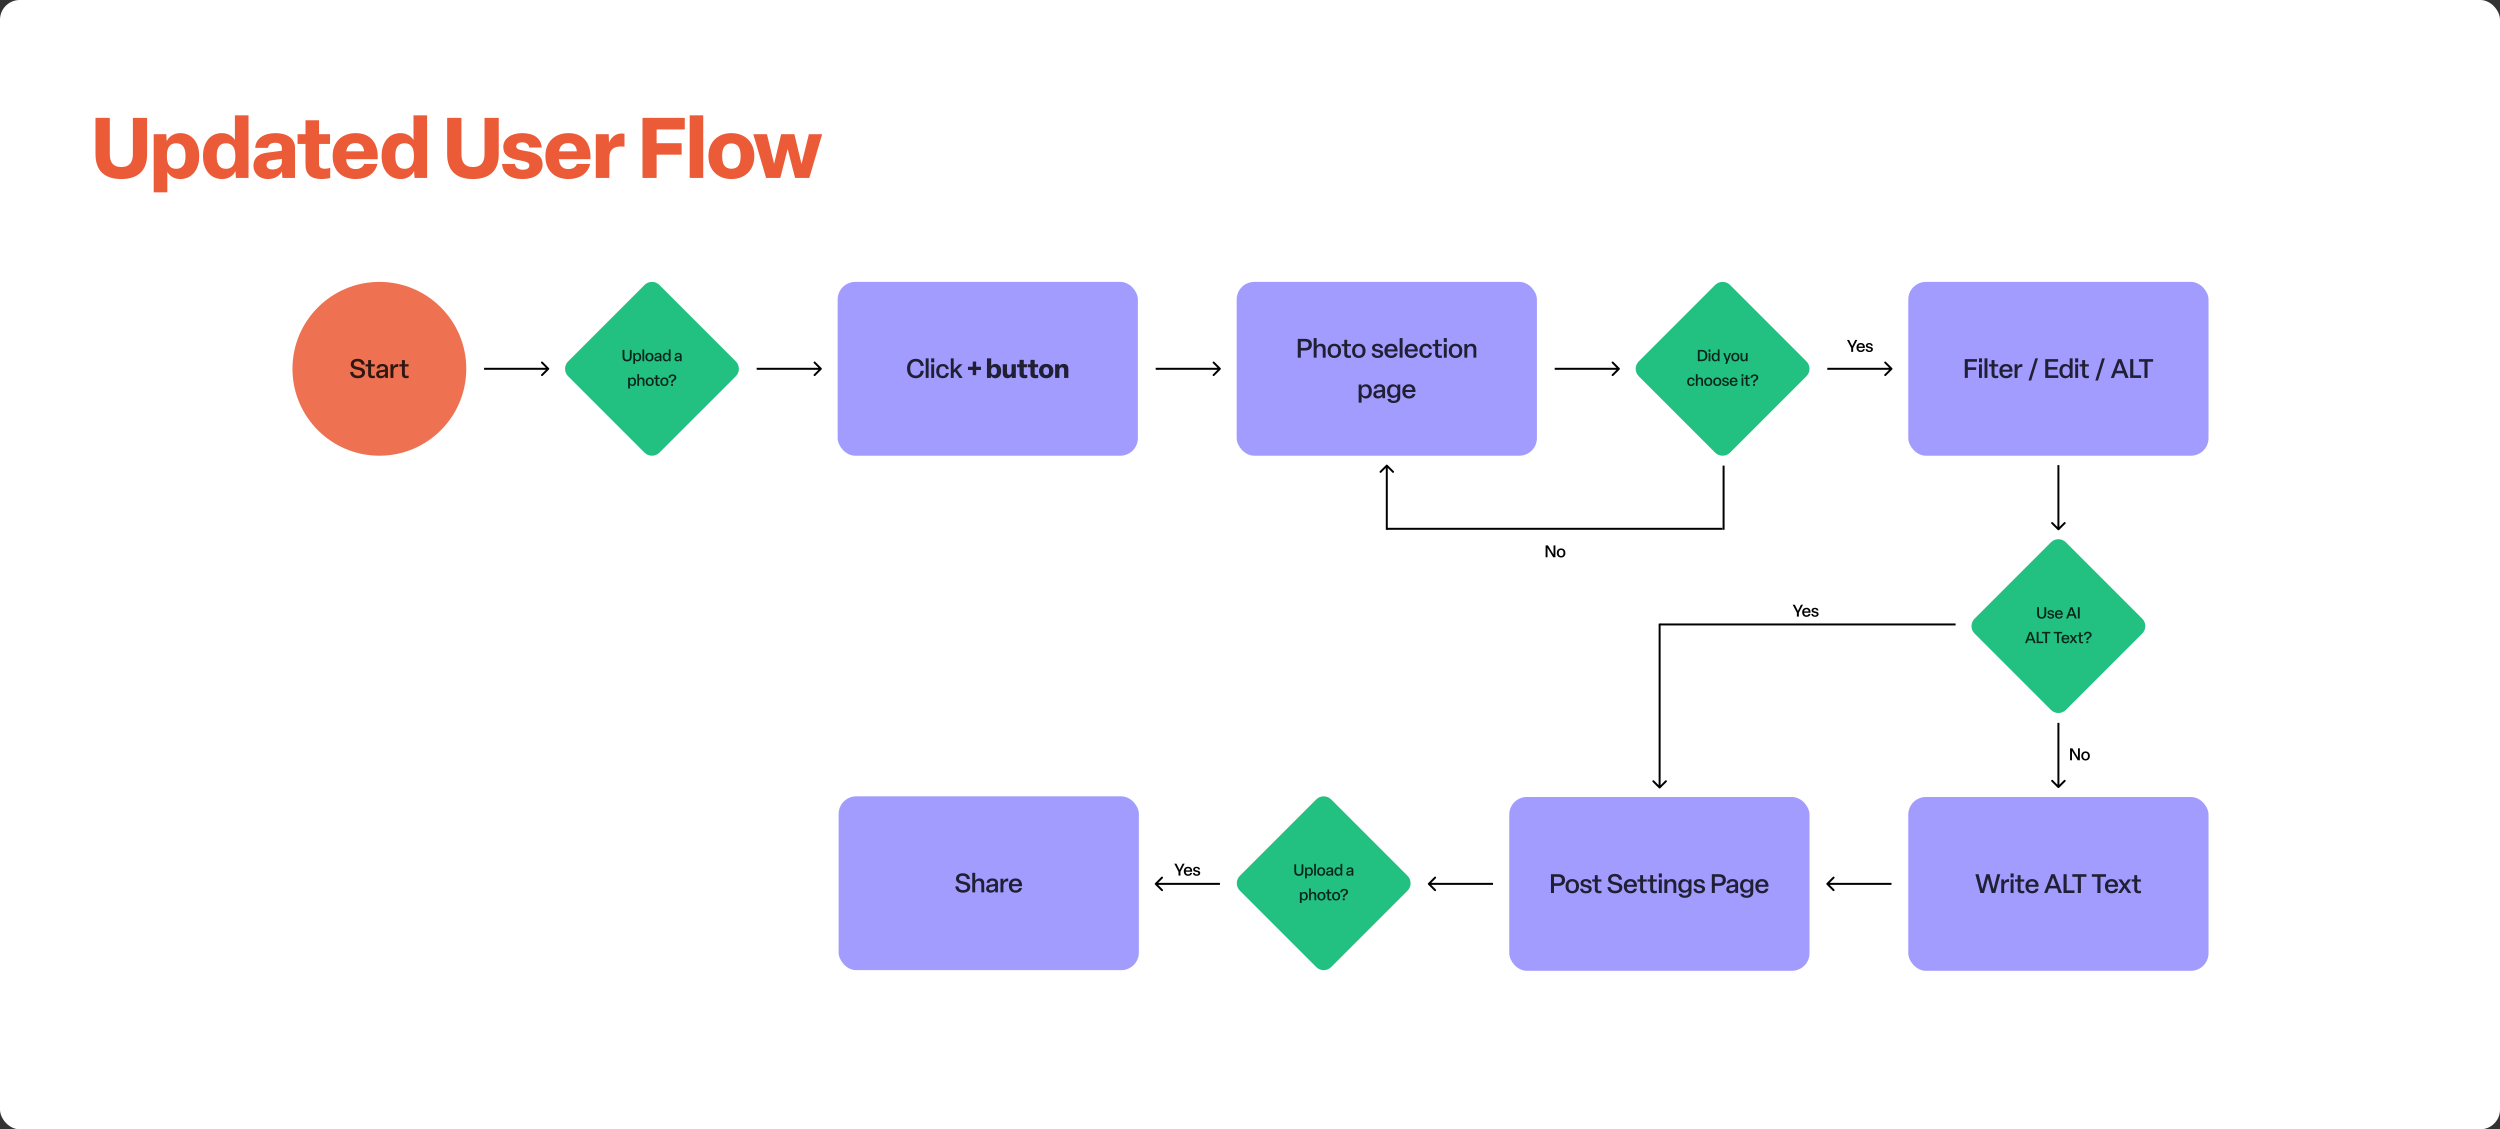 <svg width="1419" height="641" viewBox="0 0 1419 641" fill="none" xmlns="http://www.w3.org/2000/svg">
<rect x="0" y="0" width="1419" height="641" fill="#333333" stroke="none"/>
<rect width="1419" height="641" rx="11.212" fill="white"/>
<path d="M68.848 101.624C59.152 101.624 54.208 96.68 54.208 87.608V66.92H62.32V87.512C62.32 92.168 64.24 94.808 68.848 94.808C73.408 94.808 75.424 92.264 75.424 87.464V66.92H83.488V87.608C83.488 96.632 78.544 101.624 68.848 101.624ZM94.967 109.16H87.239V76.184H94.391L94.631 80.12C95.687 77.816 98.375 75.56 102.311 75.56C109.031 75.56 113.063 81.032 113.063 88.328V88.808C113.063 96.152 109.031 101.624 102.359 101.624C98.903 101.624 96.263 99.896 94.967 97.592V109.16ZM100.007 95.816C103.559 95.816 105.287 93.368 105.287 88.808V88.328C105.287 83.72 103.559 81.32 100.007 81.32C96.455 81.32 94.727 83.72 94.727 88.328V88.808C94.727 93.368 96.455 95.816 100.007 95.816ZM126.082 101.624C119.362 101.624 115.234 96.2 115.234 88.808V88.328C115.234 81.08 119.17 75.56 125.842 75.56C129.394 75.56 131.938 77.24 133.33 79.448V65.48H141.058V101H133.906L133.666 97.016C132.658 99.32 130.066 101.624 126.082 101.624ZM128.29 95.816C131.842 95.816 133.57 93.368 133.57 88.808V88.328C133.57 83.72 131.842 81.32 128.29 81.32C124.738 81.32 123.01 83.72 123.01 88.328V88.808C123.01 93.368 124.738 95.816 128.29 95.816ZM152.014 101.624C147.214 101.624 143.854 98.456 143.854 94.088C143.854 89.816 146.59 87.272 151.342 86.696L159.982 85.544V83.96C159.982 82.136 158.782 81.032 156.286 81.032C153.79 81.032 152.35 82.04 152.158 83.912H144.862C145.15 78.632 149.662 75.56 156.43 75.56C163.246 75.56 167.47 78.824 167.47 84.008V101H160.27L160.03 97.304C158.542 99.992 155.758 101.624 152.014 101.624ZM154.702 96.2C157.582 96.2 159.982 94.52 159.982 91.976V90.2L154.126 90.968C152.206 91.208 151.294 92.12 151.294 93.608C151.294 95.24 152.494 96.2 154.702 96.2ZM182.578 101.624C176.29 101.624 173.41 98.84 173.41 93.512V81.704H168.898V76.184H173.41V68.264H181.09V76.184H187.33V81.704H181.09V92.984C181.09 94.952 182.05 95.768 184.45 95.768C185.602 95.768 186.562 95.528 187.426 95.288V101C186.13 101.384 184.21 101.624 182.578 101.624ZM201.928 101.624C193.816 101.624 188.824 96.584 188.824 88.808V88.328C188.824 80.696 193.96 75.56 201.928 75.56C210.568 75.56 214.888 81.608 214.36 90.344H196.456C196.792 94.136 198.568 95.96 201.88 95.96C204.616 95.96 206.152 94.616 206.68 93.032H214.216C213.016 98.264 208.552 101.624 201.928 101.624ZM196.552 85.88H206.632C206.44 83.048 204.904 81.224 201.832 81.224C198.76 81.224 197.08 82.664 196.552 85.88ZM227.452 101.624C220.732 101.624 216.604 96.2 216.604 88.808V88.328C216.604 81.08 220.54 75.56 227.212 75.56C230.764 75.56 233.308 77.24 234.7 79.448V65.48H242.428V101H235.276L235.036 97.016C234.028 99.32 231.436 101.624 227.452 101.624ZM229.66 95.816C233.212 95.816 234.94 93.368 234.94 88.808V88.328C234.94 83.72 233.212 81.32 229.66 81.32C226.108 81.32 224.38 83.72 224.38 88.328V88.808C224.38 93.368 226.108 95.816 229.66 95.816ZM268.447 101.624C258.751 101.624 253.807 96.68 253.807 87.608V66.92H261.919V87.512C261.919 92.168 263.839 94.808 268.447 94.808C273.007 94.808 275.023 92.264 275.023 87.464V66.92H283.087V87.608C283.087 96.632 278.143 101.624 268.447 101.624ZM296.699 101.624C289.403 101.624 285.323 98.408 284.939 93.032H292.235C292.523 95.144 294.203 96.344 296.747 96.344C299.051 96.344 300.443 95.432 300.443 93.992C300.443 92.648 299.627 91.832 295.211 91.064C288.587 90.008 285.659 87.896 285.659 83.432C285.659 78.68 290.027 75.56 296.459 75.56C303.131 75.56 307.115 78.584 307.499 83.72H300.347C300.155 81.8 298.619 80.792 296.363 80.792C294.251 80.792 293.003 81.656 293.003 83C293.003 84.344 294.011 85.064 298.235 85.688C305.243 86.696 307.979 89.048 307.979 93.272C307.979 98.264 303.659 101.624 296.699 101.624ZM322.688 101.624C314.576 101.624 309.584 96.584 309.584 88.808V88.328C309.584 80.696 314.72 75.56 322.688 75.56C331.328 75.56 335.648 81.608 335.12 90.344H317.216C317.552 94.136 319.328 95.96 322.64 95.96C325.376 95.96 326.912 94.616 327.44 93.032H334.976C333.776 98.264 329.312 101.624 322.688 101.624ZM317.312 85.88H327.392C327.2 83.048 325.664 81.224 322.592 81.224C319.52 81.224 317.84 82.664 317.312 85.88ZM345.86 101H338.18V76.184H345.524L345.668 81.032C346.82 78.152 349.172 75.752 352.916 75.752C353.444 75.752 354.02 75.8 354.452 75.896V83.24C353.924 83.192 353.156 83.144 352.436 83.144C347.972 83.144 345.86 85.352 345.86 89.432V101ZM372.697 101H364.681V66.92H388.681V73.496H372.697V81.272H386.905V87.8H372.697V101ZM391.473 65.48H399.153V101H391.473V65.48ZM415.132 101.624C407.308 101.624 402.124 96.344 402.124 88.808V88.328C402.124 80.84 407.308 75.56 415.132 75.56C423.004 75.56 428.14 80.84 428.14 88.328V88.808C428.14 96.344 423.004 101.624 415.132 101.624ZM415.132 95.768C418.78 95.768 420.364 93.368 420.364 88.808V88.328C420.364 83.816 418.78 81.416 415.132 81.416C411.532 81.416 409.9 83.816 409.9 88.328V88.808C409.9 93.368 411.532 95.768 415.132 95.768ZM442.894 101H434.83L427.582 76.184H435.31L439.39 92.984L443.374 76.184H450.91L454.942 93.08L459.118 76.184H466.654L459.358 101H451.294L447.07 84.536L442.894 101Z" fill="#EB5B38"/>
<rect x="476" y="452" width="170.422" height="98.666" rx="10" fill="#A29CFF"/>
<path d="M546.625 506.695C544.075 506.695 542.38 505.405 542.26 503.125H544C544.15 504.61 545.23 505.24 546.7 505.24C548.035 505.24 548.995 504.715 548.995 503.65V503.575C548.995 502.66 548.35 502.195 546.19 501.805C543.565 501.34 542.635 500.365 542.635 498.775V498.67C542.635 496.93 544.15 495.655 546.475 495.655C548.71 495.655 550.33 496.765 550.54 498.94H548.785C548.635 497.71 547.765 497.095 546.445 497.095C545.125 497.095 544.345 497.695 544.345 498.625V498.7C544.345 499.525 544.795 499.99 546.91 500.35C549.46 500.785 550.72 501.67 550.72 503.41V503.53C550.72 505.375 549.145 506.695 546.625 506.695ZM553.509 506.5H551.859V495.4H553.524V499.96C553.944 499.195 554.739 498.595 555.969 498.595C557.844 498.595 558.639 499.765 558.639 501.52V506.5H557.004V501.925C557.004 500.665 556.539 499.96 555.414 499.96C554.274 499.96 553.509 500.8 553.509 502.18V506.5ZM562.323 506.695C560.733 506.695 559.728 505.735 559.728 504.415C559.728 503.185 560.478 502.375 561.798 502.195L564.843 501.745V501.19C564.843 500.335 564.258 499.885 563.283 499.885C562.323 499.885 561.678 500.32 561.603 501.1H560.028C560.163 499.51 561.423 498.595 563.313 498.595C565.308 498.595 566.433 499.645 566.433 501.25V506.5H564.918L564.858 505.3C564.378 506.17 563.433 506.695 562.323 506.695ZM562.698 505.39C563.853 505.39 564.843 504.67 564.843 503.665V502.96L562.368 503.305C561.663 503.41 561.333 503.74 561.333 504.34C561.333 504.985 561.828 505.39 562.698 505.39ZM569.527 506.5H567.877V498.775H569.467L569.512 500.275C569.932 499.285 570.742 498.625 571.852 498.625C571.972 498.625 572.137 498.64 572.272 498.67V500.275C572.122 500.26 571.942 500.245 571.762 500.245C570.367 500.245 569.527 501.04 569.527 502.57V506.5ZM576.467 506.695C574.067 506.695 572.642 505.09 572.642 502.75V502.525C572.642 500.185 574.097 498.595 576.467 498.595C579.002 498.595 580.232 500.365 580.112 503.005H574.337C574.412 504.55 575.162 505.375 576.467 505.375C577.547 505.375 578.192 504.865 578.417 504.085H580.067C579.692 505.705 578.402 506.695 576.467 506.695ZM574.367 501.82H578.417C578.297 500.62 577.667 499.9 576.452 499.9C575.252 499.9 574.547 500.56 574.367 501.82Z" fill="black" fill-opacity="0.8"/>
<rect x="856.659" y="452.361" width="170.422" height="98.666" rx="10" fill="#A29CFF"/>
<path d="M882.053 506.861H880.328V496.211H884.663C886.808 496.211 888.308 497.321 888.308 499.391V499.631C888.308 501.701 886.808 502.811 884.663 502.811H882.053V506.861ZM882.053 497.681V501.341H884.528C885.728 501.341 886.523 500.801 886.523 499.631V499.391C886.523 498.221 885.728 497.681 884.528 497.681H882.053ZM892.416 507.056C890.106 507.056 888.606 505.466 888.606 503.111V502.886C888.606 500.531 890.106 498.956 892.416 498.956C894.741 498.956 896.241 500.531 896.241 502.886V503.111C896.241 505.466 894.741 507.056 892.416 507.056ZM892.416 505.721C893.826 505.721 894.561 504.776 894.561 503.111V502.886C894.561 501.221 893.826 500.291 892.416 500.291C891.021 500.291 890.286 501.221 890.286 502.886V503.111C890.286 504.776 891.021 505.721 892.416 505.721ZM900.252 507.056C898.257 507.056 897.012 506.111 896.862 504.461H898.452C898.587 505.376 899.247 505.811 900.267 505.811C901.197 505.811 901.827 505.436 901.827 504.746C901.827 504.131 901.392 503.831 899.922 503.561C898.047 503.246 897.132 502.646 897.132 501.266C897.132 499.886 898.377 498.956 900.147 498.956C902.007 498.956 903.162 499.841 903.312 501.371H901.737C901.617 500.591 901.017 500.171 900.132 500.171C899.277 500.171 898.722 500.546 898.722 501.176C898.722 501.776 899.157 502.061 900.567 502.286C902.517 502.601 903.462 503.246 903.462 504.596C903.462 506.066 902.187 507.056 900.252 507.056ZM907.757 507.056C906.062 507.056 905.222 506.276 905.222 504.776V500.381H903.722V499.136H905.222V496.721H906.872V499.136H908.972V500.381H906.872V504.596C906.872 505.361 907.157 505.706 908.072 505.706C908.402 505.706 908.792 505.631 909.017 505.556V506.876C908.672 506.981 908.147 507.056 907.757 507.056ZM916.743 507.056C914.193 507.056 912.498 505.766 912.378 503.486H914.118C914.268 504.971 915.348 505.601 916.818 505.601C918.153 505.601 919.113 505.076 919.113 504.011V503.936C919.113 503.021 918.468 502.556 916.308 502.166C913.683 501.701 912.753 500.726 912.753 499.136V499.031C912.753 497.291 914.268 496.016 916.593 496.016C918.828 496.016 920.448 497.126 920.658 499.301H918.903C918.753 498.071 917.883 497.456 916.563 497.456C915.243 497.456 914.463 498.056 914.463 498.986V499.061C914.463 499.886 914.913 500.351 917.028 500.711C919.578 501.146 920.838 502.031 920.838 503.771V503.891C920.838 505.736 919.263 507.056 916.743 507.056ZM925.502 507.056C923.102 507.056 921.677 505.451 921.677 503.111V502.886C921.677 500.546 923.132 498.956 925.502 498.956C928.037 498.956 929.267 500.726 929.147 503.366H923.372C923.447 504.911 924.197 505.736 925.502 505.736C926.582 505.736 927.227 505.226 927.452 504.446H929.102C928.727 506.066 927.437 507.056 925.502 507.056ZM923.402 502.181H927.452C927.332 500.981 926.702 500.261 925.487 500.261C924.287 500.261 923.582 500.921 923.402 502.181ZM933.493 507.056C931.798 507.056 930.958 506.276 930.958 504.776V500.381H929.458V499.136H930.958V496.721H932.608V499.136H934.708V500.381H932.608V504.596C932.608 505.361 932.893 505.706 933.808 505.706C934.138 505.706 934.528 505.631 934.753 505.556V506.876C934.408 506.981 933.883 507.056 933.493 507.056ZM939.202 507.056C937.507 507.056 936.667 506.276 936.667 504.776V500.381H935.167V499.136H936.667V496.721H938.317V499.136H940.417V500.381H938.317V504.596C938.317 505.361 938.602 505.706 939.517 505.706C939.847 505.706 940.237 505.631 940.462 505.556V506.876C940.117 506.981 939.592 507.056 939.202 507.056ZM943.26 495.761V498.011H941.535V495.761H943.26ZM941.565 499.136H943.215V506.861H941.565V499.136ZM946.346 506.861H944.696V499.136H946.286L946.346 500.366C946.751 499.601 947.561 498.956 948.806 498.956C950.681 498.956 951.476 500.126 951.476 501.881V506.861H949.841V502.286C949.841 501.026 949.376 500.321 948.251 500.321C947.111 500.321 946.346 501.161 946.346 502.541V506.861ZM956.3 509.606C954.17 509.606 952.97 508.661 952.805 507.311H954.605C954.695 507.986 955.28 508.361 956.39 508.361C957.665 508.361 958.43 507.731 958.43 506.516V505.376C958.025 506.126 957.155 506.741 955.955 506.741C953.9 506.741 952.61 505.121 952.61 502.991V502.691C952.61 500.546 953.885 498.956 955.91 498.956C957.23 498.956 958.115 499.676 958.505 500.411L958.55 499.136H960.08V506.366C960.08 508.361 958.745 509.606 956.3 509.606ZM956.36 505.421C957.725 505.421 958.49 504.461 958.49 502.991V502.691C958.49 501.191 957.74 500.261 956.36 500.261C955.025 500.261 954.29 501.191 954.29 502.691V502.991C954.29 504.461 955.04 505.421 956.36 505.421ZM964.579 507.056C962.584 507.056 961.339 506.111 961.189 504.461H962.779C962.914 505.376 963.574 505.811 964.594 505.811C965.524 505.811 966.154 505.436 966.154 504.746C966.154 504.131 965.719 503.831 964.249 503.561C962.374 503.246 961.459 502.646 961.459 501.266C961.459 499.886 962.704 498.956 964.474 498.956C966.334 498.956 967.489 499.841 967.639 501.371H966.064C965.944 500.591 965.344 500.171 964.459 500.171C963.604 500.171 963.049 500.546 963.049 501.176C963.049 501.776 963.484 502.061 964.894 502.286C966.844 502.601 967.789 503.246 967.789 504.596C967.789 506.066 966.514 507.056 964.579 507.056ZM973.346 506.861H971.621V496.211H975.956C978.101 496.211 979.601 497.321 979.601 499.391V499.631C979.601 501.701 978.101 502.811 975.956 502.811H973.346V506.861ZM973.346 497.681V501.341H975.821C977.021 501.341 977.816 500.801 977.816 499.631V499.391C977.816 498.221 977.021 497.681 975.821 497.681H973.346ZM982.42 507.056C980.83 507.056 979.825 506.096 979.825 504.776C979.825 503.546 980.575 502.736 981.895 502.556L984.94 502.106V501.551C984.94 500.696 984.355 500.246 983.38 500.246C982.42 500.246 981.775 500.681 981.7 501.461H980.125C980.26 499.871 981.52 498.956 983.41 498.956C985.405 498.956 986.53 500.006 986.53 501.611V506.861H985.015L984.955 505.661C984.475 506.531 983.53 507.056 982.42 507.056ZM982.795 505.751C983.95 505.751 984.94 505.031 984.94 504.026V503.321L982.465 503.666C981.76 503.771 981.43 504.101 981.43 504.701C981.43 505.346 981.925 505.751 982.795 505.751ZM991.364 509.606C989.234 509.606 988.034 508.661 987.869 507.311H989.669C989.759 507.986 990.344 508.361 991.454 508.361C992.729 508.361 993.494 507.731 993.494 506.516V505.376C993.089 506.126 992.219 506.741 991.019 506.741C988.964 506.741 987.674 505.121 987.674 502.991V502.691C987.674 500.546 988.949 498.956 990.974 498.956C992.294 498.956 993.179 499.676 993.569 500.411L993.614 499.136H995.144V506.366C995.144 508.361 993.809 509.606 991.364 509.606ZM991.424 505.421C992.789 505.421 993.554 504.461 993.554 502.991V502.691C993.554 501.191 992.804 500.261 991.424 500.261C990.089 500.261 989.354 501.191 989.354 502.691V502.991C989.354 504.461 990.104 505.421 991.424 505.421ZM1000.15 507.056C997.752 507.056 996.327 505.451 996.327 503.111V502.886C996.327 500.546 997.782 498.956 1000.15 498.956C1002.69 498.956 1003.92 500.726 1003.8 503.366H998.022C998.097 504.911 998.847 505.736 1000.15 505.736C1001.23 505.736 1001.88 505.226 1002.1 504.446H1003.75C1003.38 506.066 1002.09 507.056 1000.15 507.056ZM998.052 502.181H1002.1C1001.98 500.981 1001.35 500.261 1000.14 500.261C998.937 500.261 998.232 500.921 998.052 502.181Z" fill="black" fill-opacity="0.8"/>
<rect x="1083.14" y="452.361" width="170.422" height="98.666" rx="10" fill="#A29CFF"/>
<path d="M1126.1 506.861H1124.08L1121.23 496.211H1123.04L1125.14 504.686L1127.41 496.211H1129.3L1131.53 504.701L1133.62 496.211H1135.36L1132.49 506.861H1130.54L1128.32 498.551L1126.1 506.861ZM1137.57 506.861H1135.92V499.136H1137.51L1137.55 500.636C1137.97 499.646 1138.78 498.986 1139.89 498.986C1140.01 498.986 1140.18 499.001 1140.31 499.031V500.636C1140.16 500.621 1139.98 500.606 1139.8 500.606C1138.41 500.606 1137.57 501.401 1137.57 502.931V506.861ZM1142.94 495.761V498.011H1141.21V495.761H1142.94ZM1141.24 499.136H1142.89V506.861H1141.24V499.136ZM1147.75 507.056C1146.06 507.056 1145.22 506.276 1145.22 504.776V500.381H1143.72V499.136H1145.22V496.721H1146.87V499.136H1148.97V500.381H1146.87V504.596C1146.87 505.361 1147.15 505.706 1148.07 505.706C1148.4 505.706 1148.79 505.631 1149.01 505.556V506.876C1148.67 506.981 1148.14 507.056 1147.75 507.056ZM1153.46 507.056C1151.06 507.056 1149.64 505.451 1149.64 503.111V502.886C1149.64 500.546 1151.09 498.956 1153.46 498.956C1156 498.956 1157.23 500.726 1157.11 503.366H1151.33C1151.41 504.911 1152.16 505.736 1153.46 505.736C1154.54 505.736 1155.19 505.226 1155.41 504.446H1157.06C1156.69 506.066 1155.4 507.056 1153.46 507.056ZM1151.36 502.181H1155.41C1155.29 500.981 1154.66 500.261 1153.45 500.261C1152.25 500.261 1151.54 500.921 1151.36 502.181ZM1170.35 506.861H1168.51L1167.56 504.266H1162.99L1162.03 506.861H1160.26L1164.35 496.211H1166.26L1170.35 506.861ZM1165.28 498.071L1163.53 502.811H1167.02L1165.28 498.071ZM1177.48 506.861H1171.27V496.211H1173.03V505.406H1177.48V506.861ZM1181.12 506.861H1179.37V497.666H1176.23V496.211H1184.27V497.666H1181.12V506.861ZM1192.23 506.861H1190.48V497.666H1187.34V496.211H1195.38V497.666H1192.23V506.861ZM1198.58 507.056C1196.18 507.056 1194.76 505.451 1194.76 503.111V502.886C1194.76 500.546 1196.21 498.956 1198.58 498.956C1201.12 498.956 1202.35 500.726 1202.23 503.366H1196.45C1196.53 504.911 1197.28 505.736 1198.58 505.736C1199.66 505.736 1200.31 505.226 1200.53 504.446H1202.18C1201.81 506.066 1200.52 507.056 1198.58 507.056ZM1196.48 502.181H1200.53C1200.41 500.981 1199.78 500.261 1198.57 500.261C1197.37 500.261 1196.66 500.921 1196.48 502.181ZM1204.03 506.861H1202.23L1205.02 502.901L1202.37 499.136H1204.27L1206.03 501.716L1207.8 499.136H1209.6L1206.94 502.856L1209.76 506.861H1207.86L1205.92 504.041L1204.03 506.861ZM1213.95 507.056C1212.26 507.056 1211.42 506.276 1211.42 504.776V500.381H1209.92V499.136H1211.42V496.721H1213.07V499.136H1215.17V500.381H1213.07V504.596C1213.07 505.361 1213.35 505.706 1214.27 505.706C1214.6 505.706 1214.99 505.631 1215.21 505.556V506.876C1214.87 506.981 1214.34 507.056 1213.95 507.056Z" fill="black" fill-opacity="0.8"/>
<circle cx="215.333" cy="209.333" r="49.333" fill="#EE7152"/>
<path d="M203.098 214.695C200.548 214.695 198.853 213.405 198.733 211.125H200.473C200.623 212.61 201.703 213.24 203.173 213.24C204.508 213.24 205.468 212.715 205.468 211.65V211.575C205.468 210.66 204.823 210.195 202.663 209.805C200.038 209.34 199.108 208.365 199.108 206.775V206.67C199.108 204.93 200.623 203.655 202.948 203.655C205.183 203.655 206.803 204.765 207.013 206.94H205.258C205.108 205.71 204.238 205.095 202.918 205.095C201.598 205.095 200.818 205.695 200.818 206.625V206.7C200.818 207.525 201.268 207.99 203.383 208.35C205.933 208.785 207.193 209.67 207.193 211.41V211.53C207.193 213.375 205.618 214.695 203.098 214.695ZM211.502 214.695C209.807 214.695 208.967 213.915 208.967 212.415V208.02H207.467V206.775H208.967V204.36H210.617V206.775H212.717V208.02H210.617V212.235C210.617 213 210.902 213.345 211.817 213.345C212.147 213.345 212.537 213.27 212.762 213.195V214.515C212.417 214.62 211.892 214.695 211.502 214.695ZM216.086 214.695C214.496 214.695 213.491 213.735 213.491 212.415C213.491 211.185 214.241 210.375 215.561 210.195L218.606 209.745V209.19C218.606 208.335 218.021 207.885 217.046 207.885C216.086 207.885 215.441 208.32 215.366 209.1H213.791C213.926 207.51 215.186 206.595 217.076 206.595C219.071 206.595 220.196 207.645 220.196 209.25V214.5H218.681L218.621 213.3C218.141 214.17 217.196 214.695 216.086 214.695ZM216.461 213.39C217.616 213.39 218.606 212.67 218.606 211.665V210.96L216.131 211.305C215.426 211.41 215.096 211.74 215.096 212.34C215.096 212.985 215.591 213.39 216.461 213.39ZM223.29 214.5H221.64V206.775H223.23L223.275 208.275C223.695 207.285 224.505 206.625 225.615 206.625C225.735 206.625 225.9 206.64 226.035 206.67V208.275C225.885 208.26 225.705 208.245 225.525 208.245C224.13 208.245 223.29 209.04 223.29 210.57V214.5ZM230.695 214.695C229 214.695 228.16 213.915 228.16 212.415V208.02H226.66V206.775H228.16V204.36H229.81V206.775H231.91V208.02H229.81V212.235C229.81 213 230.095 213.345 231.01 213.345C231.34 213.345 231.73 213.27 231.955 213.195V214.515C231.61 214.62 231.085 214.695 230.695 214.695Z" fill="black" fill-opacity="0.8"/>
<path d="M365.817 161.757C368.16 159.414 371.959 159.414 374.302 161.757L417.635 205.09C419.978 207.433 419.978 211.232 417.635 213.575L374.302 256.908C371.959 259.251 368.16 259.251 365.817 256.908L322.484 213.575C320.141 211.232 320.141 207.433 322.484 205.09L365.817 161.757Z" fill="#22C182"/>
<path d="M355.955 205.117C354.254 205.117 353.372 204.181 353.372 202.561V198.61H354.425V202.534C354.425 203.632 354.929 204.199 355.955 204.199C356.972 204.199 357.494 203.632 357.494 202.525V198.61H358.538V202.552C358.538 204.163 357.665 205.117 355.955 205.117ZM360.451 206.53H359.452V200.365H360.379L360.406 201.13C360.631 200.689 361.171 200.257 361.963 200.257C363.178 200.257 363.943 201.229 363.943 202.615V202.75C363.943 204.136 363.16 205.117 361.936 205.117C361.216 205.117 360.703 204.739 360.451 204.298V206.53ZM361.693 204.316C362.485 204.316 362.935 203.749 362.935 202.75V202.615C362.935 201.616 362.485 201.04 361.693 201.04C360.865 201.04 360.415 201.616 360.415 202.615V202.75C360.415 203.749 360.865 204.316 361.693 204.316ZM364.652 198.34H365.642V205H364.652V198.34ZM368.637 205.117C367.251 205.117 366.351 204.163 366.351 202.75V202.615C366.351 201.202 367.251 200.257 368.637 200.257C370.032 200.257 370.932 201.202 370.932 202.615V202.75C370.932 204.163 370.032 205.117 368.637 205.117ZM368.637 204.316C369.483 204.316 369.924 203.749 369.924 202.75V202.615C369.924 201.616 369.483 201.058 368.637 201.058C367.8 201.058 367.359 201.616 367.359 202.615V202.75C367.359 203.749 367.8 204.316 368.637 204.316ZM372.976 205.117C372.022 205.117 371.419 204.541 371.419 203.749C371.419 203.011 371.869 202.525 372.661 202.417L374.488 202.147V201.814C374.488 201.301 374.137 201.031 373.552 201.031C372.976 201.031 372.589 201.292 372.544 201.76H371.599C371.68 200.806 372.436 200.257 373.57 200.257C374.767 200.257 375.442 200.887 375.442 201.85V205H374.533L374.497 204.28C374.209 204.802 373.642 205.117 372.976 205.117ZM373.201 204.334C373.894 204.334 374.488 203.902 374.488 203.299V202.876L373.003 203.083C372.58 203.146 372.382 203.344 372.382 203.704C372.382 204.091 372.679 204.334 373.201 204.334ZM378.126 205.117C376.911 205.117 376.128 204.136 376.128 202.75V202.615C376.128 201.238 376.884 200.257 378.108 200.257C378.846 200.257 379.35 200.608 379.62 201.04V198.34H380.61V205H379.692L379.665 204.226C379.44 204.667 378.918 205.117 378.126 205.117ZM378.378 204.316C379.206 204.316 379.656 203.749 379.656 202.75V202.615C379.656 201.616 379.197 201.04 378.378 201.04C377.586 201.04 377.136 201.616 377.136 202.615V202.75C377.136 203.74 377.577 204.316 378.378 204.316ZM384.421 205.117C383.467 205.117 382.864 204.541 382.864 203.749C382.864 203.011 383.314 202.525 384.106 202.417L385.933 202.147V201.814C385.933 201.301 385.582 201.031 384.997 201.031C384.421 201.031 384.034 201.292 383.989 201.76H383.044C383.125 200.806 383.881 200.257 385.015 200.257C386.212 200.257 386.887 200.887 386.887 201.85V205H385.978L385.942 204.28C385.654 204.802 385.087 205.117 384.421 205.117ZM384.646 204.334C385.339 204.334 385.933 203.902 385.933 203.299V202.876L384.448 203.083C384.025 203.146 383.827 203.344 383.827 203.704C383.827 204.091 384.124 204.334 384.646 204.334ZM357.54 220.53H356.541V214.365H357.468L357.495 215.13C357.72 214.689 358.26 214.257 359.052 214.257C360.267 214.257 361.032 215.229 361.032 216.615V216.75C361.032 218.136 360.249 219.117 359.025 219.117C358.305 219.117 357.792 218.739 357.54 218.298V220.53ZM358.782 218.316C359.574 218.316 360.024 217.749 360.024 216.75V216.615C360.024 215.616 359.574 215.04 358.782 215.04C357.954 215.04 357.504 215.616 357.504 216.615V216.75C357.504 217.749 357.954 218.316 358.782 218.316ZM362.732 219H361.742V212.34H362.741V215.076C362.993 214.617 363.47 214.257 364.208 214.257C365.333 214.257 365.81 214.959 365.81 216.012V219H364.829V216.255C364.829 215.499 364.55 215.076 363.875 215.076C363.191 215.076 362.732 215.58 362.732 216.408V219ZM368.776 219.117C367.39 219.117 366.49 218.163 366.49 216.75V216.615C366.49 215.202 367.39 214.257 368.776 214.257C370.171 214.257 371.071 215.202 371.071 216.615V216.75C371.071 218.163 370.171 219.117 368.776 219.117ZM368.776 218.316C369.622 218.316 370.063 217.749 370.063 216.75V216.615C370.063 215.616 369.622 215.058 368.776 215.058C367.939 215.058 367.498 215.616 367.498 216.615V216.75C367.498 217.749 367.939 218.316 368.776 218.316ZM373.685 219.117C372.668 219.117 372.164 218.649 372.164 217.749V215.112H371.264V214.365H372.164V212.916H373.154V214.365H374.414V215.112H373.154V217.641C373.154 218.1 373.325 218.307 373.874 218.307C374.072 218.307 374.306 218.262 374.441 218.217V219.009C374.234 219.072 373.919 219.117 373.685 219.117ZM377.104 219.117C375.718 219.117 374.818 218.163 374.818 216.75V216.615C374.818 215.202 375.718 214.257 377.104 214.257C378.499 214.257 379.399 215.202 379.399 216.615V216.75C379.399 218.163 378.499 219.117 377.104 219.117ZM377.104 218.316C377.95 218.316 378.391 217.749 378.391 216.75V216.615C378.391 215.616 377.95 215.058 377.104 215.058C376.267 215.058 375.826 215.616 375.826 216.615V216.75C375.826 217.749 376.267 218.316 377.104 218.316ZM381.965 217.2H380.912V217.047C380.912 215.472 382.829 215.481 382.829 214.374V214.284C382.829 213.717 382.397 213.348 381.74 213.348C381.02 213.348 380.543 213.735 380.453 214.5H379.409C379.535 213.168 380.498 212.493 381.731 212.493C383.018 212.493 383.882 213.258 383.882 214.275V214.338C383.882 215.994 381.965 215.841 381.965 217.119V217.2ZM381.983 219H380.903V217.875H381.983V219Z" fill="black" fill-opacity="0.8"/>
<path d="M747.09 453.757C749.433 451.414 753.232 451.414 755.575 453.757L798.908 497.09C801.251 499.433 801.251 503.232 798.908 505.575L755.575 548.908C753.232 551.251 749.433 551.251 747.09 548.908L703.757 505.575C701.414 503.232 701.414 499.433 703.757 497.09L747.09 453.757Z" fill="#22C182"/>
<path d="M737.229 497.117C735.528 497.117 734.646 496.181 734.646 494.561V490.61H735.699V494.534C735.699 495.632 736.203 496.199 737.229 496.199C738.246 496.199 738.768 495.632 738.768 494.525V490.61H739.812V494.552C739.812 496.163 738.939 497.117 737.229 497.117ZM741.724 498.53H740.725V492.365H741.652L741.679 493.13C741.904 492.689 742.444 492.257 743.236 492.257C744.451 492.257 745.216 493.229 745.216 494.615V494.75C745.216 496.136 744.433 497.117 743.209 497.117C742.489 497.117 741.976 496.739 741.724 496.298V498.53ZM742.966 496.316C743.758 496.316 744.208 495.749 744.208 494.75V494.615C744.208 493.616 743.758 493.04 742.966 493.04C742.138 493.04 741.688 493.616 741.688 494.615V494.75C741.688 495.749 742.138 496.316 742.966 496.316ZM745.926 490.34H746.916V497H745.926V490.34ZM749.91 497.117C748.524 497.117 747.624 496.163 747.624 494.75V494.615C747.624 493.202 748.524 492.257 749.91 492.257C751.305 492.257 752.205 493.202 752.205 494.615V494.75C752.205 496.163 751.305 497.117 749.91 497.117ZM749.91 496.316C750.756 496.316 751.197 495.749 751.197 494.75V494.615C751.197 493.616 750.756 493.058 749.91 493.058C749.073 493.058 748.632 493.616 748.632 494.615V494.75C748.632 495.749 749.073 496.316 749.91 496.316ZM754.25 497.117C753.296 497.117 752.693 496.541 752.693 495.749C752.693 495.011 753.143 494.525 753.935 494.417L755.762 494.147V493.814C755.762 493.301 755.411 493.031 754.826 493.031C754.25 493.031 753.863 493.292 753.818 493.76H752.873C752.954 492.806 753.71 492.257 754.844 492.257C756.041 492.257 756.716 492.887 756.716 493.85V497H755.807L755.771 496.28C755.483 496.802 754.916 497.117 754.25 497.117ZM754.475 496.334C755.168 496.334 755.762 495.902 755.762 495.299V494.876L754.277 495.083C753.854 495.146 753.656 495.344 753.656 495.704C753.656 496.091 753.953 496.334 754.475 496.334ZM759.4 497.117C758.185 497.117 757.402 496.136 757.402 494.75V494.615C757.402 493.238 758.158 492.257 759.382 492.257C760.12 492.257 760.624 492.608 760.894 493.04V490.34H761.884V497H760.966L760.939 496.226C760.714 496.667 760.192 497.117 759.4 497.117ZM759.652 496.316C760.48 496.316 760.93 495.749 760.93 494.75V494.615C760.93 493.616 760.471 493.04 759.652 493.04C758.86 493.04 758.41 493.616 758.41 494.615V494.75C758.41 495.74 758.851 496.316 759.652 496.316ZM765.695 497.117C764.741 497.117 764.138 496.541 764.138 495.749C764.138 495.011 764.588 494.525 765.38 494.417L767.207 494.147V493.814C767.207 493.301 766.856 493.031 766.271 493.031C765.695 493.031 765.308 493.292 765.263 493.76H764.318C764.399 492.806 765.155 492.257 766.289 492.257C767.486 492.257 768.161 492.887 768.161 493.85V497H767.252L767.216 496.28C766.928 496.802 766.361 497.117 765.695 497.117ZM765.92 496.334C766.613 496.334 767.207 495.902 767.207 495.299V494.876L765.722 495.083C765.299 495.146 765.101 495.344 765.101 495.704C765.101 496.091 765.398 496.334 765.92 496.334ZM738.814 512.53H737.815V506.365H738.742L738.769 507.13C738.994 506.689 739.534 506.257 740.326 506.257C741.541 506.257 742.306 507.229 742.306 508.615V508.75C742.306 510.136 741.523 511.117 740.299 511.117C739.579 511.117 739.066 510.739 738.814 510.298V512.53ZM740.056 510.316C740.848 510.316 741.298 509.749 741.298 508.75V508.615C741.298 507.616 740.848 507.04 740.056 507.04C739.228 507.04 738.778 507.616 738.778 508.615V508.75C738.778 509.749 739.228 510.316 740.056 510.316ZM744.005 511H743.015V504.34H744.014V507.076C744.266 506.617 744.743 506.257 745.481 506.257C746.606 506.257 747.083 506.959 747.083 508.012V511H746.102V508.255C746.102 507.499 745.823 507.076 745.148 507.076C744.464 507.076 744.005 507.58 744.005 508.408V511ZM750.05 511.117C748.664 511.117 747.764 510.163 747.764 508.75V508.615C747.764 507.202 748.664 506.257 750.05 506.257C751.445 506.257 752.345 507.202 752.345 508.615V508.75C752.345 510.163 751.445 511.117 750.05 511.117ZM750.05 510.316C750.896 510.316 751.337 509.749 751.337 508.75V508.615C751.337 507.616 750.896 507.058 750.05 507.058C749.213 507.058 748.772 507.616 748.772 508.615V508.75C748.772 509.749 749.213 510.316 750.05 510.316ZM754.959 511.117C753.942 511.117 753.438 510.649 753.438 509.749V507.112H752.538V506.365H753.438V504.916H754.428V506.365H755.688V507.112H754.428V509.641C754.428 510.1 754.599 510.307 755.148 510.307C755.346 510.307 755.58 510.262 755.715 510.217V511.009C755.508 511.072 755.193 511.117 754.959 511.117ZM758.377 511.117C756.991 511.117 756.091 510.163 756.091 508.75V508.615C756.091 507.202 756.991 506.257 758.377 506.257C759.772 506.257 760.672 507.202 760.672 508.615V508.75C760.672 510.163 759.772 511.117 758.377 511.117ZM758.377 510.316C759.223 510.316 759.664 509.749 759.664 508.75V508.615C759.664 507.616 759.223 507.058 758.377 507.058C757.54 507.058 757.099 507.616 757.099 508.615V508.75C757.099 509.749 757.54 510.316 758.377 510.316ZM763.239 509.2H762.186V509.047C762.186 507.472 764.103 507.481 764.103 506.374V506.284C764.103 505.717 763.671 505.348 763.014 505.348C762.294 505.348 761.817 505.735 761.727 506.5H760.683C760.809 505.168 761.772 504.493 763.005 504.493C764.292 504.493 765.156 505.258 765.156 506.275V506.338C765.156 507.994 763.239 507.841 763.239 509.119V509.2ZM763.257 511H762.177V509.875H763.257V511Z" fill="black" fill-opacity="0.8"/>
<rect x="475.451" y="160" width="170.422" height="98.666" rx="10" fill="#A29CFF"/>
<path d="M519.824 214.695C516.809 214.695 514.844 212.52 514.844 209.355V208.995C514.844 205.86 516.824 203.655 519.839 203.655C522.404 203.655 524.129 205.275 524.339 207.72H522.569C522.359 206.115 521.339 205.155 519.824 205.155C517.829 205.155 516.644 206.73 516.644 208.995V209.355C516.644 211.62 517.844 213.18 519.824 213.18C521.444 213.18 522.479 212.1 522.554 210.48H524.339C524.174 212.91 522.479 214.695 519.824 214.695ZM525.437 203.4H527.087V214.5H525.437V203.4ZM530.263 203.4V205.65H528.538V203.4H530.263ZM528.568 206.775H530.218V214.5H528.568V206.775ZM535.119 214.695C532.779 214.695 531.399 213.09 531.399 210.75V210.525C531.399 208.185 532.779 206.595 535.134 206.595C537.069 206.595 538.344 207.735 538.554 209.52H536.934C536.769 208.545 536.199 207.93 535.104 207.93C533.769 207.93 533.079 208.86 533.079 210.525V210.75C533.079 212.415 533.769 213.36 535.104 213.36C536.199 213.36 536.784 212.715 536.949 211.74H538.584C538.329 213.555 537.054 214.695 535.119 214.695ZM542.079 210.885L541.314 211.65V214.5H539.664V203.4H541.314V209.865L544.344 206.775H546.339L543.264 209.865L546.444 214.5H544.554L542.079 210.885ZM554.067 212.94H552.132V210.015H549.402V208.14H552.132V205.215H554.067V208.14H556.797V210.015H554.067V212.94ZM564.877 214.695C563.632 214.695 562.822 213.975 562.507 213.255L562.432 214.5H560.197V203.4H562.612V207.765C563.047 207.075 563.842 206.55 564.952 206.55C567.037 206.55 568.267 208.275 568.267 210.54V210.69C568.267 213 566.977 214.695 564.877 214.695ZM564.187 212.88C565.297 212.88 565.837 212.115 565.837 210.69V210.54C565.837 209.1 565.297 208.35 564.187 208.35C563.077 208.35 562.537 209.1 562.537 210.54V210.69C562.537 212.115 563.077 212.88 564.187 212.88ZM571.871 214.695C570.011 214.695 569.171 213.525 569.171 211.68V206.745H571.586V211.215C571.586 212.25 571.961 212.775 572.771 212.775C573.611 212.775 574.166 212.175 574.166 210.96V206.745H576.581V214.5H574.271L574.211 213.39C573.791 214.05 572.996 214.695 571.871 214.695ZM581.561 214.695C579.596 214.695 578.696 213.825 578.696 212.16V208.47H577.286V206.745H578.696V204.27H581.096V206.745H583.046V208.47H581.096V211.995C581.096 212.61 581.396 212.865 582.146 212.865C582.506 212.865 582.806 212.79 583.076 212.715V214.5C582.671 214.62 582.071 214.695 581.561 214.695ZM587.753 214.695C585.788 214.695 584.888 213.825 584.888 212.16V208.47H583.478V206.745H584.888V204.27H587.288V206.745H589.238V208.47H587.288V211.995C587.288 212.61 587.588 212.865 588.338 212.865C588.698 212.865 588.998 212.79 589.268 212.715V214.5C588.863 214.62 588.263 214.695 587.753 214.695ZM593.83 214.695C591.385 214.695 589.765 213.045 589.765 210.69V210.54C589.765 208.2 591.385 206.55 593.83 206.55C596.29 206.55 597.895 208.2 597.895 210.54V210.69C597.895 213.045 596.29 214.695 593.83 214.695ZM593.83 212.865C594.97 212.865 595.465 212.115 595.465 210.69V210.54C595.465 209.13 594.97 208.38 593.83 208.38C592.705 208.38 592.195 209.13 592.195 210.54V210.69C592.195 212.115 592.705 212.865 593.83 212.865ZM601.293 214.5H598.893V206.745H601.188L601.248 207.93C601.623 207.24 602.388 206.55 603.693 206.55C605.658 206.55 606.393 207.795 606.393 209.52V214.5H603.993V210.135C603.993 209.085 603.663 208.47 602.748 208.47C601.878 208.47 601.293 209.1 601.293 210.24V214.5Z" fill="black" fill-opacity="0.8"/>
<rect x="701.934" y="160" width="170.422" height="98.666" rx="10" fill="#A29CFF"/>
<path d="M738.346 203H736.621V192.35H740.956C743.101 192.35 744.601 193.46 744.601 195.53V195.77C744.601 197.84 743.101 198.95 740.956 198.95H738.346V203ZM738.346 193.82V197.48H740.821C742.021 197.48 742.816 196.94 742.816 195.77V195.53C742.816 194.36 742.021 193.82 740.821 193.82H738.346ZM747.304 203H745.654V191.9H747.319V196.46C747.739 195.695 748.534 195.095 749.764 195.095C751.639 195.095 752.434 196.265 752.434 198.02V203H750.799V198.425C750.799 197.165 750.334 196.46 749.209 196.46C748.069 196.46 747.304 197.3 747.304 198.68V203ZM757.377 203.195C755.067 203.195 753.567 201.605 753.567 199.25V199.025C753.567 196.67 755.067 195.095 757.377 195.095C759.702 195.095 761.202 196.67 761.202 199.025V199.25C761.202 201.605 759.702 203.195 757.377 203.195ZM757.377 201.86C758.787 201.86 759.522 200.915 759.522 199.25V199.025C759.522 197.36 758.787 196.43 757.377 196.43C755.982 196.43 755.247 197.36 755.247 199.025V199.25C755.247 200.915 755.982 201.86 757.377 201.86ZM765.559 203.195C763.864 203.195 763.024 202.415 763.024 200.915V196.52H761.524V195.275H763.024V192.86H764.674V195.275H766.774V196.52H764.674V200.735C764.674 201.5 764.959 201.845 765.874 201.845C766.204 201.845 766.594 201.77 766.819 201.695V203.015C766.474 203.12 765.949 203.195 765.559 203.195ZM771.256 203.195C768.946 203.195 767.446 201.605 767.446 199.25V199.025C767.446 196.67 768.946 195.095 771.256 195.095C773.581 195.095 775.081 196.67 775.081 199.025V199.25C775.081 201.605 773.581 203.195 771.256 203.195ZM771.256 201.86C772.666 201.86 773.401 200.915 773.401 199.25V199.025C773.401 197.36 772.666 196.43 771.256 196.43C769.861 196.43 769.126 197.36 769.126 199.025V199.25C769.126 200.915 769.861 201.86 771.256 201.86ZM781.901 203.195C779.906 203.195 778.661 202.25 778.511 200.6H780.101C780.236 201.515 780.896 201.95 781.916 201.95C782.846 201.95 783.476 201.575 783.476 200.885C783.476 200.27 783.041 199.97 781.571 199.7C779.696 199.385 778.781 198.785 778.781 197.405C778.781 196.025 780.026 195.095 781.796 195.095C783.656 195.095 784.811 195.98 784.961 197.51H783.386C783.266 196.73 782.666 196.31 781.781 196.31C780.926 196.31 780.371 196.685 780.371 197.315C780.371 197.915 780.806 198.2 782.216 198.425C784.166 198.74 785.111 199.385 785.111 200.735C785.111 202.205 783.836 203.195 781.901 203.195ZM789.629 203.195C787.229 203.195 785.804 201.59 785.804 199.25V199.025C785.804 196.685 787.259 195.095 789.629 195.095C792.164 195.095 793.394 196.865 793.274 199.505H787.499C787.574 201.05 788.324 201.875 789.629 201.875C790.709 201.875 791.354 201.365 791.579 200.585H793.229C792.854 202.205 791.564 203.195 789.629 203.195ZM787.529 198.32H791.579C791.459 197.12 790.829 196.4 789.614 196.4C788.414 196.4 787.709 197.06 787.529 198.32ZM794.45 191.9H796.1V203H794.45V191.9ZM801.106 203.195C798.706 203.195 797.281 201.59 797.281 199.25V199.025C797.281 196.685 798.736 195.095 801.106 195.095C803.641 195.095 804.871 196.865 804.751 199.505H798.976C799.051 201.05 799.801 201.875 801.106 201.875C802.186 201.875 802.831 201.365 803.056 200.585H804.706C804.331 202.205 803.041 203.195 801.106 203.195ZM799.006 198.32H803.056C802.936 197.12 802.306 196.4 801.091 196.4C799.891 196.4 799.186 197.06 799.006 198.32ZM809.346 203.195C807.006 203.195 805.626 201.59 805.626 199.25V199.025C805.626 196.685 807.006 195.095 809.361 195.095C811.296 195.095 812.571 196.235 812.781 198.02H811.161C810.996 197.045 810.426 196.43 809.331 196.43C807.996 196.43 807.306 197.36 807.306 199.025V199.25C807.306 200.915 807.996 201.86 809.331 201.86C810.426 201.86 811.011 201.215 811.176 200.24H812.811C812.556 202.055 811.281 203.195 809.346 203.195ZM817.164 203.195C815.469 203.195 814.629 202.415 814.629 200.915V196.52H813.129V195.275H814.629V192.86H816.279V195.275H818.379V196.52H816.279V200.735C816.279 201.5 816.564 201.845 817.479 201.845C817.809 201.845 818.199 201.77 818.424 201.695V203.015C818.079 203.12 817.554 203.195 817.164 203.195ZM821.222 191.9V194.15H819.497V191.9H821.222ZM819.527 195.275H821.177V203H819.527V195.275ZM826.168 203.195C823.858 203.195 822.358 201.605 822.358 199.25V199.025C822.358 196.67 823.858 195.095 826.168 195.095C828.493 195.095 829.993 196.67 829.993 199.025V199.25C829.993 201.605 828.493 203.195 826.168 203.195ZM826.168 201.86C827.578 201.86 828.313 200.915 828.313 199.25V199.025C828.313 197.36 827.578 196.43 826.168 196.43C824.773 196.43 824.038 197.36 824.038 199.025V199.25C824.038 200.915 824.773 201.86 826.168 201.86ZM832.829 203H831.179V195.275H832.769L832.829 196.505C833.234 195.74 834.044 195.095 835.289 195.095C837.164 195.095 837.959 196.265 837.959 198.02V203H836.324V198.425C836.324 197.165 835.859 196.46 834.734 196.46C833.594 196.46 832.829 197.3 832.829 198.68V203ZM772.831 228.55H771.166V218.275H772.711L772.756 219.55C773.131 218.815 774.031 218.095 775.351 218.095C777.376 218.095 778.651 219.715 778.651 222.025V222.25C778.651 224.56 777.346 226.195 775.306 226.195C774.106 226.195 773.251 225.565 772.831 224.83V228.55ZM774.901 224.86C776.221 224.86 776.971 223.915 776.971 222.25V222.025C776.971 220.36 776.221 219.4 774.901 219.4C773.521 219.4 772.771 220.36 772.771 222.025V222.25C772.771 223.915 773.521 224.86 774.901 224.86ZM782.055 226.195C780.465 226.195 779.46 225.235 779.46 223.915C779.46 222.685 780.21 221.875 781.53 221.695L784.575 221.245V220.69C784.575 219.835 783.99 219.385 783.015 219.385C782.055 219.385 781.41 219.82 781.335 220.6H779.76C779.895 219.01 781.155 218.095 783.045 218.095C785.04 218.095 786.165 219.145 786.165 220.75V226H784.65L784.59 224.8C784.11 225.67 783.165 226.195 782.055 226.195ZM782.43 224.89C783.585 224.89 784.575 224.17 784.575 223.165V222.46L782.1 222.805C781.395 222.91 781.065 223.24 781.065 223.84C781.065 224.485 781.56 224.89 782.43 224.89ZM790.999 228.745C788.869 228.745 787.669 227.8 787.504 226.45H789.304C789.394 227.125 789.979 227.5 791.089 227.5C792.364 227.5 793.129 226.87 793.129 225.655V224.515C792.724 225.265 791.854 225.88 790.654 225.88C788.599 225.88 787.309 224.26 787.309 222.13V221.83C787.309 219.685 788.584 218.095 790.609 218.095C791.929 218.095 792.814 218.815 793.204 219.55L793.249 218.275H794.779V225.505C794.779 227.5 793.444 228.745 790.999 228.745ZM791.059 224.56C792.424 224.56 793.189 223.6 793.189 222.13V221.83C793.189 220.33 792.439 219.4 791.059 219.4C789.724 219.4 788.989 220.33 788.989 221.83V222.13C788.989 223.6 789.739 224.56 791.059 224.56ZM799.787 226.195C797.387 226.195 795.962 224.59 795.962 222.25V222.025C795.962 219.685 797.417 218.095 799.787 218.095C802.322 218.095 803.552 219.865 803.432 222.505H797.657C797.732 224.05 798.482 224.875 799.787 224.875C800.867 224.875 801.512 224.365 801.737 223.585H803.387C803.012 225.205 801.722 226.195 799.787 226.195ZM797.687 221.32H801.737C801.617 220.12 800.987 219.4 799.772 219.4C798.572 219.4 797.867 220.06 797.687 221.32Z" fill="black" fill-opacity="0.8"/>
<path d="M973.506 161.757C975.849 159.414 979.648 159.414 981.991 161.757L1025.32 205.09C1027.67 207.433 1027.67 211.232 1025.32 213.575L981.991 256.908C979.648 259.251 975.849 259.251 973.506 256.908L930.173 213.575C927.83 211.232 927.83 207.433 930.173 205.09L973.506 161.757Z" fill="#22C182"/>
<path d="M965.934 205H963.702V198.61H965.934C967.806 198.61 969.093 199.699 969.093 201.697V201.913C969.093 203.893 967.815 205 965.934 205ZM964.746 199.492V204.118H965.862C967.176 204.118 968.013 203.443 968.013 201.913V201.697C968.013 200.176 967.185 199.492 965.844 199.492H964.746ZM970.842 198.34V199.69H969.807V198.34H970.842ZM969.825 200.365H970.815V205H969.825V200.365ZM973.521 205.117C972.306 205.117 971.523 204.136 971.523 202.75V202.615C971.523 201.238 972.279 200.257 973.503 200.257C974.241 200.257 974.745 200.608 975.015 201.04V198.34H976.005V205H975.087L975.06 204.226C974.835 204.667 974.313 205.117 973.521 205.117ZM973.773 204.316C974.601 204.316 975.051 203.749 975.051 202.75V202.615C975.051 201.616 974.592 201.04 973.773 201.04C972.981 201.04 972.531 201.616 972.531 202.615V202.75C972.531 203.74 972.972 204.316 973.773 204.316ZM980.284 206.53H979.267L979.861 204.973L978.079 200.365H979.132L980.383 203.884L981.589 200.365H982.606L980.284 206.53ZM984.991 205.117C983.605 205.117 982.705 204.163 982.705 202.75V202.615C982.705 201.202 983.605 200.257 984.991 200.257C986.386 200.257 987.286 201.202 987.286 202.615V202.75C987.286 204.163 986.386 205.117 984.991 205.117ZM984.991 204.316C985.837 204.316 986.278 203.749 986.278 202.75V202.615C986.278 201.616 985.837 201.058 984.991 201.058C984.154 201.058 983.713 201.616 983.713 202.615V202.75C983.713 203.749 984.154 204.316 984.991 204.316ZM989.529 205.117C988.449 205.117 987.927 204.433 987.927 203.344V200.365H988.926V203.155C988.926 203.866 989.187 204.289 989.853 204.289C990.537 204.289 990.942 203.767 990.942 202.939V200.365H991.941V205H990.978L990.96 204.298C990.69 204.748 990.195 205.117 989.529 205.117ZM959.845 219.117C958.441 219.117 957.613 218.154 957.613 216.75V216.615C957.613 215.211 958.441 214.257 959.854 214.257C961.015 214.257 961.78 214.941 961.906 216.012H960.934C960.835 215.427 960.493 215.058 959.836 215.058C959.035 215.058 958.621 215.616 958.621 216.615V216.75C958.621 217.749 959.035 218.316 959.836 218.316C960.493 218.316 960.844 217.929 960.943 217.344H961.924C961.771 218.433 961.006 219.117 959.845 219.117ZM963.562 219H962.572V212.34H963.571V215.076C963.823 214.617 964.3 214.257 965.038 214.257C966.163 214.257 966.64 214.959 966.64 216.012V219H965.659V216.255C965.659 215.499 965.38 215.076 964.705 215.076C964.021 215.076 963.562 215.58 963.562 216.408V219ZM969.606 219.117C968.22 219.117 967.32 218.163 967.32 216.75V216.615C967.32 215.202 968.22 214.257 969.606 214.257C971.001 214.257 971.901 215.202 971.901 216.615V216.75C971.901 218.163 971.001 219.117 969.606 219.117ZM969.606 218.316C970.452 218.316 970.893 217.749 970.893 216.75V216.615C970.893 215.616 970.452 215.058 969.606 215.058C968.769 215.058 968.328 215.616 968.328 216.615V216.75C968.328 217.749 968.769 218.316 969.606 218.316ZM974.719 219.117C973.333 219.117 972.433 218.163 972.433 216.75V216.615C972.433 215.202 973.333 214.257 974.719 214.257C976.114 214.257 977.014 215.202 977.014 216.615V216.75C977.014 218.163 976.114 219.117 974.719 219.117ZM974.719 218.316C975.565 218.316 976.006 217.749 976.006 216.75V216.615C976.006 215.616 975.565 215.058 974.719 215.058C973.882 215.058 973.441 215.616 973.441 216.615V216.75C973.441 217.749 973.882 218.316 974.719 218.316ZM979.421 219.117C978.224 219.117 977.477 218.55 977.387 217.56H978.341C978.422 218.109 978.818 218.37 979.43 218.37C979.988 218.37 980.366 218.145 980.366 217.731C980.366 217.362 980.105 217.182 979.223 217.02C978.098 216.831 977.549 216.471 977.549 215.643C977.549 214.815 978.296 214.257 979.358 214.257C980.474 214.257 981.167 214.788 981.257 215.706H980.312C980.24 215.238 979.88 214.986 979.349 214.986C978.836 214.986 978.503 215.211 978.503 215.589C978.503 215.949 978.764 216.12 979.61 216.255C980.78 216.444 981.347 216.831 981.347 217.641C981.347 218.523 980.582 219.117 979.421 219.117ZM984.057 219.117C982.617 219.117 981.762 218.154 981.762 216.75V216.615C981.762 215.211 982.635 214.257 984.057 214.257C985.578 214.257 986.316 215.319 986.244 216.903H982.779C982.824 217.83 983.274 218.325 984.057 218.325C984.705 218.325 985.092 218.019 985.227 217.551H986.217C985.992 218.523 985.218 219.117 984.057 219.117ZM982.797 216.192H985.227C985.155 215.472 984.777 215.04 984.048 215.04C983.328 215.04 982.905 215.436 982.797 216.192ZM989.538 212.34V213.69H988.503V212.34H989.538ZM988.521 214.365H989.511V219H988.521V214.365ZM992.424 219.117C991.407 219.117 990.903 218.649 990.903 217.749V215.112H990.003V214.365H990.903V212.916H991.893V214.365H993.153V215.112H991.893V217.641C991.893 218.1 992.064 218.307 992.613 218.307C992.811 218.307 993.045 218.262 993.18 218.217V219.009C992.973 219.072 992.658 219.117 992.424 219.117ZM996.092 217.2H995.039V217.047C995.039 215.472 996.956 215.481 996.956 214.374V214.284C996.956 213.717 996.524 213.348 995.867 213.348C995.147 213.348 994.67 213.735 994.58 214.5H993.536C993.662 213.168 994.625 212.493 995.858 212.493C997.145 212.493 998.009 213.258 998.009 214.275V214.338C998.009 215.994 996.092 215.841 996.092 217.119V217.2ZM996.11 219H995.03V217.875H996.11V219Z" fill="black" fill-opacity="0.8"/>
<rect x="1083.14" y="160" width="170.422" height="98.666" rx="10" fill="#A29CFF"/>
<path d="M1116.94 214.5H1115.2V203.85H1122.17V205.305H1116.94V208.515H1121.68V209.97H1116.94V214.5ZM1124.99 203.4V205.65H1123.26V203.4H1124.99ZM1123.29 206.775H1124.94V214.5H1123.29V206.775ZM1126.42 203.4H1128.07V214.5H1126.42V203.4ZM1132.96 214.695C1131.26 214.695 1130.42 213.915 1130.42 212.415V208.02H1128.92V206.775H1130.42V204.36H1132.07V206.775H1134.17V208.02H1132.07V212.235C1132.07 213 1132.36 213.345 1133.27 213.345C1133.6 213.345 1133.99 213.27 1134.22 213.195V214.515C1133.87 214.62 1133.35 214.695 1132.96 214.695ZM1138.67 214.695C1136.27 214.695 1134.85 213.09 1134.85 210.75V210.525C1134.85 208.185 1136.3 206.595 1138.67 206.595C1141.21 206.595 1142.44 208.365 1142.32 211.005H1136.54C1136.62 212.55 1137.37 213.375 1138.67 213.375C1139.75 213.375 1140.4 212.865 1140.62 212.085H1142.27C1141.9 213.705 1140.61 214.695 1138.67 214.695ZM1136.57 209.82H1140.62C1140.5 208.62 1139.87 207.9 1138.66 207.9C1137.46 207.9 1136.75 208.56 1136.57 209.82ZM1145.14 214.5H1143.49V206.775H1145.08L1145.13 208.275C1145.55 207.285 1146.36 206.625 1147.47 206.625C1147.59 206.625 1147.75 206.64 1147.89 206.67V208.275C1147.74 208.26 1147.56 208.245 1147.38 208.245C1145.98 208.245 1145.14 209.04 1145.14 210.57V214.5ZM1152.89 216H1151.36L1155.23 203.4H1156.76L1152.89 216ZM1168.29 214.5H1160.87V203.85H1168.2V205.305H1162.61V208.335H1167.74V209.79H1162.61V213.045H1168.29V214.5ZM1172.27 214.695C1170.24 214.695 1168.94 213.06 1168.94 210.75V210.525C1168.94 208.23 1170.2 206.595 1172.24 206.595C1173.47 206.595 1174.31 207.18 1174.76 207.9V203.4H1176.41V214.5H1174.88L1174.83 213.21C1174.46 213.945 1173.59 214.695 1172.27 214.695ZM1172.69 213.36C1174.07 213.36 1174.82 212.415 1174.82 210.75V210.525C1174.82 208.86 1174.05 207.9 1172.69 207.9C1171.37 207.9 1170.62 208.86 1170.62 210.525V210.75C1170.62 212.4 1171.35 213.36 1172.69 213.36ZM1179.59 203.4V205.65H1177.86V203.4H1179.59ZM1177.89 206.775H1179.54V214.5H1177.89V206.775ZM1184.4 214.695C1182.7 214.695 1181.86 213.915 1181.86 212.415V208.02H1180.36V206.775H1181.86V204.36H1183.51V206.775H1185.61V208.02H1183.51V212.235C1183.51 213 1183.8 213.345 1184.71 213.345C1185.04 213.345 1185.43 213.27 1185.66 213.195V214.515C1185.31 214.62 1184.79 214.695 1184.4 214.695ZM1190.83 216H1189.3L1193.17 203.4H1194.7L1190.83 216ZM1208.18 214.5H1206.34L1205.39 211.905H1200.82L1199.86 214.5H1198.09L1202.18 203.85H1204.09L1208.18 214.5ZM1203.11 205.71L1201.36 210.45H1204.85L1203.11 205.71ZM1215.31 214.5H1209.1V203.85H1210.86V213.045H1215.31V214.5ZM1218.95 214.5H1217.2V205.305H1214.06V203.85H1222.1V205.305H1218.95V214.5Z" fill="black" fill-opacity="0.8"/>
<path d="M1164.11 307.802C1166.45 305.459 1170.25 305.459 1172.59 307.802L1215.93 351.135C1218.27 353.478 1218.27 357.277 1215.93 359.62L1172.59 402.953C1170.25 405.296 1166.45 405.296 1164.11 402.953L1120.78 359.62C1118.43 357.277 1118.43 353.478 1120.78 351.135L1164.11 307.802Z" fill="#22C182"/>
<path d="M1158.86 351.162C1157.15 351.162 1156.27 350.226 1156.27 348.606V344.655H1157.33V348.579C1157.33 349.677 1157.83 350.244 1158.86 350.244C1159.87 350.244 1160.39 349.677 1160.39 348.57V344.655H1161.44V348.597C1161.44 350.208 1160.57 351.162 1158.86 351.162ZM1164.02 351.162C1162.82 351.162 1162.08 350.595 1161.99 349.605H1162.94C1163.02 350.154 1163.42 350.415 1164.03 350.415C1164.59 350.415 1164.97 350.19 1164.97 349.776C1164.97 349.407 1164.7 349.227 1163.82 349.065C1162.7 348.876 1162.15 348.516 1162.15 347.688C1162.15 346.86 1162.9 346.302 1163.96 346.302C1165.07 346.302 1165.77 346.833 1165.86 347.751H1164.91C1164.84 347.283 1164.48 347.031 1163.95 347.031C1163.44 347.031 1163.1 347.256 1163.1 347.634C1163.1 347.994 1163.36 348.165 1164.21 348.3C1165.38 348.489 1165.95 348.876 1165.95 349.686C1165.95 350.568 1165.18 351.162 1164.02 351.162ZM1168.66 351.162C1167.22 351.162 1166.36 350.199 1166.36 348.795V348.66C1166.36 347.256 1167.24 346.302 1168.66 346.302C1170.18 346.302 1170.92 347.364 1170.84 348.948H1167.38C1167.42 349.875 1167.87 350.37 1168.66 350.37C1169.31 350.37 1169.69 350.064 1169.83 349.596H1170.82C1170.59 350.568 1169.82 351.162 1168.66 351.162ZM1167.4 348.237H1169.83C1169.76 347.517 1169.38 347.085 1168.65 347.085C1167.93 347.085 1167.51 347.481 1167.4 348.237ZM1178.79 351.045H1177.68L1177.12 349.488H1174.37L1173.8 351.045H1172.73L1175.19 344.655H1176.33L1178.79 351.045ZM1175.75 345.771L1174.7 348.615H1176.79L1175.75 345.771ZM1180.45 351.045H1179.4V344.655H1180.45V351.045ZM1155.47 365.045H1154.36L1153.79 363.488H1151.05L1150.47 365.045H1149.41L1151.87 358.655H1153.01L1155.47 365.045ZM1152.43 359.771L1151.37 362.615H1153.47L1152.43 359.771ZM1159.74 365.045H1156.02V358.655H1157.07V364.172H1159.74V365.045ZM1161.93 365.045H1160.88V359.528H1159V358.655H1163.82V359.528H1161.93V365.045ZM1168.6 365.045H1167.54V359.528H1165.66V358.655H1170.49V359.528H1168.6V365.045ZM1172.41 365.162C1170.97 365.162 1170.11 364.199 1170.11 362.795V362.66C1170.11 361.256 1170.98 360.302 1172.41 360.302C1173.93 360.302 1174.66 361.364 1174.59 362.948H1171.13C1171.17 363.875 1171.62 364.37 1172.41 364.37C1173.05 364.37 1173.44 364.064 1173.58 363.596H1174.57C1174.34 364.568 1173.57 365.162 1172.41 365.162ZM1171.15 362.237H1173.58C1173.5 361.517 1173.13 361.085 1172.4 361.085C1171.68 361.085 1171.25 361.481 1171.15 362.237ZM1175.67 365.045H1174.59L1176.27 362.669L1174.68 360.41H1175.82L1176.87 361.958L1177.93 360.41H1179.01L1177.42 362.642L1179.11 365.045H1177.97L1176.81 363.353L1175.67 365.045ZM1181.63 365.162C1180.61 365.162 1180.11 364.694 1180.11 363.794V361.157H1179.21V360.41H1180.11V358.961H1181.1V360.41H1182.36V361.157H1181.1V363.686C1181.1 364.145 1181.27 364.352 1181.82 364.352C1182.01 364.352 1182.25 364.307 1182.38 364.262V365.054C1182.18 365.117 1181.86 365.162 1181.63 365.162ZM1185.3 363.245H1184.24V363.092C1184.24 361.517 1186.16 361.526 1186.16 360.419V360.329C1186.16 359.762 1185.73 359.393 1185.07 359.393C1184.35 359.393 1183.87 359.78 1183.78 360.545H1182.74C1182.87 359.213 1183.83 358.538 1185.06 358.538C1186.35 358.538 1187.21 359.303 1187.21 360.32V360.383C1187.21 362.039 1185.3 361.886 1185.3 363.164V363.245ZM1185.31 365.045H1184.23V363.92H1185.31V365.045Z" fill="black" fill-opacity="0.8"/>
<path d="M311.592 209.728C311.811 209.51 311.811 209.155 311.592 208.936L308.025 205.368C307.806 205.149 307.451 205.149 307.232 205.368C307.013 205.587 307.013 205.942 307.232 206.161L310.403 209.332L307.232 212.503C307.013 212.722 307.013 213.077 307.232 213.296C307.451 213.515 307.806 213.515 308.025 213.296L311.592 209.728ZM274.757 209.893H311.196V208.771H274.757V209.893Z" fill="black"/>
<path d="M466.316 209.728C466.535 209.51 466.535 209.155 466.316 208.936L462.748 205.368C462.529 205.149 462.174 205.149 461.955 205.368C461.736 205.587 461.736 205.942 461.955 206.161L465.127 209.332L461.955 212.503C461.736 212.722 461.736 213.077 461.955 213.296C462.174 213.515 462.529 213.515 462.748 213.296L466.316 209.728ZM429.48 209.893H465.919V208.771H429.48V209.893Z" fill="black"/>
<path d="M692.799 209.728C693.018 209.51 693.018 209.155 692.799 208.936L689.232 205.368C689.013 205.149 688.658 205.149 688.439 205.368C688.22 205.587 688.22 205.942 688.439 206.161L691.61 209.332L688.439 212.503C688.22 212.722 688.22 213.077 688.439 213.296C688.658 213.515 689.013 213.515 689.232 213.296L692.799 209.728ZM655.964 209.893H692.403V208.771H655.964V209.893Z" fill="black"/>
<path d="M919.283 209.728C919.502 209.51 919.502 209.155 919.283 208.936L915.715 205.368C915.496 205.149 915.141 205.149 914.922 205.368C914.703 205.587 914.703 205.942 914.922 206.161L918.093 209.332L914.922 212.503C914.703 212.722 914.703 213.077 914.922 213.296C915.141 213.515 915.496 213.515 915.715 213.296L919.283 209.728ZM882.447 209.893H918.886V208.771H882.447V209.893Z" fill="black"/>
<path d="M1074.01 209.728C1074.23 209.51 1074.23 209.155 1074.01 208.936L1070.44 205.368C1070.22 205.149 1069.87 205.149 1069.65 205.368C1069.43 205.587 1069.43 205.942 1069.65 206.161L1072.82 209.332L1069.65 212.503C1069.43 212.722 1069.43 213.077 1069.65 213.296C1069.87 213.515 1070.22 213.515 1070.44 213.296L1074.01 209.728ZM1037.17 209.893H1073.61V208.771H1037.17V209.893Z" fill="black"/>
<path d="M1036.78 502.09C1036.56 501.871 1036.56 501.516 1036.78 501.297L1040.34 497.729C1040.56 497.51 1040.92 497.51 1041.14 497.729C1041.36 497.948 1041.36 498.303 1041.14 498.522L1037.97 501.693L1041.14 504.865C1041.36 505.084 1041.36 505.438 1041.14 505.657C1040.92 505.876 1040.56 505.876 1040.34 505.657L1036.78 502.09ZM1073.61 502.254H1037.17V501.133H1073.61V502.254Z" fill="black"/>
<path d="M655.604 502.09C655.385 501.871 655.385 501.516 655.604 501.297L659.172 497.729C659.391 497.51 659.746 497.51 659.965 497.729C660.183 497.948 660.183 498.303 659.965 498.522L656.793 501.693L659.965 504.865C660.183 505.084 660.183 505.438 659.965 505.657C659.746 505.876 659.391 505.876 659.172 505.657L655.604 502.09ZM692.439 502.254H656V501.133H692.439V502.254Z" fill="black"/>
<path d="M810.604 502.09C810.385 501.871 810.385 501.516 810.604 501.297L814.172 497.729C814.391 497.51 814.746 497.51 814.965 497.729C815.183 497.948 815.183 498.303 814.965 498.522L811.793 501.693L814.965 504.865C815.183 505.084 815.183 505.438 814.965 505.657C814.746 505.876 814.391 505.876 814.172 505.657L810.604 502.09ZM847.439 502.254H811V501.133H847.439V502.254Z" fill="black"/>
<path d="M786.748 263.874C786.967 263.655 787.322 263.655 787.541 263.874L791.109 267.441C791.327 267.66 791.327 268.015 791.109 268.234C790.89 268.453 790.535 268.453 790.316 268.234L787.145 265.063L783.973 268.234C783.754 268.453 783.399 268.453 783.18 268.234C782.962 268.015 782.962 267.66 783.18 267.441L786.748 263.874ZM786.584 300.709V264.27H787.705V300.709H786.584Z" fill="black"/>
<path d="M941.604 447.396C941.823 447.615 942.177 447.615 942.396 447.396L945.964 443.829C946.183 443.61 946.183 443.255 945.964 443.036C945.745 442.817 945.39 442.817 945.171 443.036L942 446.207L938.829 443.036C938.61 442.817 938.255 442.817 938.036 443.036C937.817 443.255 937.817 443.61 938.036 443.829L941.604 447.396ZM941.439 354L941.439 447L942.561 447L942.561 354L941.439 354Z" fill="black"/>
<path d="M1167.96 300.835C1168.18 301.054 1168.53 301.054 1168.75 300.835L1172.32 297.268C1172.54 297.049 1172.54 296.694 1172.32 296.475C1172.1 296.256 1171.74 296.256 1171.52 296.475L1168.35 299.646L1165.18 296.475C1164.96 296.256 1164.61 296.256 1164.39 296.475C1164.17 296.694 1164.17 297.049 1164.39 297.268L1167.96 300.835ZM1167.79 264V300.439H1168.91V264H1167.79Z" fill="black"/>
<path d="M1167.96 447.152C1168.18 447.371 1168.53 447.371 1168.75 447.152L1172.32 443.584C1172.54 443.365 1172.54 443.01 1172.32 442.791C1172.1 442.572 1171.74 442.572 1171.52 442.791L1168.35 445.963L1165.18 442.791C1164.96 442.572 1164.61 442.572 1164.39 442.791C1164.17 443.01 1164.17 443.365 1164.39 443.584L1167.96 447.152ZM1167.79 410.316V446.755H1168.91V410.316H1167.79Z" fill="black"/>
<line x1="787.145" y1="300.148" x2="977.748" y2="300.148" stroke="black" stroke-width="1.121"/>
<line x1="942" y1="354.439" x2="1110" y2="354.439" stroke="black" stroke-width="1.121"/>
<line x1="978.31" y1="264.273" x2="978.31" y2="300.712" stroke="black" stroke-width="1.121"/>
<path d="M1051.84 199.711H1050.74V197.519L1048.35 192.944H1049.56L1051.31 196.461L1053.05 192.944H1054.22L1051.84 197.519V199.711ZM1056.18 199.835C1054.66 199.835 1053.75 198.815 1053.75 197.328V197.185C1053.75 195.699 1054.68 194.689 1056.18 194.689C1057.8 194.689 1058.58 195.813 1058.5 197.49H1054.83C1054.88 198.472 1055.36 198.996 1056.18 198.996C1056.87 198.996 1057.28 198.672 1057.42 198.177H1058.47C1058.23 199.206 1057.41 199.835 1056.18 199.835ZM1054.85 196.738H1057.42C1057.35 195.975 1056.95 195.518 1056.18 195.518C1055.41 195.518 1054.96 195.937 1054.85 196.738ZM1061.04 199.835C1059.77 199.835 1058.98 199.234 1058.89 198.186H1059.9C1059.98 198.767 1060.4 199.044 1061.05 199.044C1061.64 199.044 1062.04 198.806 1062.04 198.367C1062.04 197.976 1061.77 197.786 1060.83 197.614C1059.64 197.414 1059.06 197.033 1059.06 196.156C1059.06 195.279 1059.85 194.689 1060.98 194.689C1062.16 194.689 1062.89 195.251 1062.99 196.223H1061.99C1061.91 195.727 1061.53 195.46 1060.97 195.46C1060.42 195.46 1060.07 195.699 1060.07 196.099C1060.07 196.48 1060.35 196.661 1061.24 196.804C1062.48 197.004 1063.08 197.414 1063.08 198.272C1063.08 199.206 1062.27 199.835 1061.04 199.835Z" fill="black"/>
<path d="M670.019 497H668.914V494.808L666.531 490.234H667.742L669.486 493.75L671.23 490.234H672.402L670.019 494.808V497ZM674.363 497.124C672.838 497.124 671.932 496.104 671.932 494.617V494.474C671.932 492.988 672.857 491.978 674.363 491.978C675.973 491.978 676.755 493.102 676.678 494.779H673.009C673.057 495.761 673.533 496.285 674.363 496.285C675.049 496.285 675.459 495.961 675.602 495.466H676.65C676.412 496.495 675.592 497.124 674.363 497.124ZM673.028 494.027H675.602C675.525 493.264 675.125 492.807 674.353 492.807C673.591 492.807 673.143 493.226 673.028 494.027ZM679.22 497.124C677.952 497.124 677.161 496.523 677.066 495.475H678.076C678.162 496.057 678.581 496.333 679.23 496.333C679.82 496.333 680.221 496.095 680.221 495.656C680.221 495.266 679.944 495.075 679.01 494.903C677.819 494.703 677.238 494.322 677.238 493.445C677.238 492.568 678.029 491.978 679.153 491.978C680.335 491.978 681.069 492.54 681.164 493.512H680.164C680.087 493.016 679.706 492.75 679.144 492.75C678.601 492.75 678.248 492.988 678.248 493.388C678.248 493.769 678.524 493.95 679.42 494.093C680.659 494.293 681.259 494.703 681.259 495.561C681.259 496.495 680.449 497.124 679.22 497.124Z" fill="black"/>
<path d="M878.367 316.318H877.29V309.552H878.615L881.788 314.746V309.552H882.856V316.318H881.607L878.367 310.991V316.318ZM886.078 316.442C884.61 316.442 883.657 315.432 883.657 313.936V313.793C883.657 312.297 884.61 311.296 886.078 311.296C887.555 311.296 888.508 312.297 888.508 313.793V313.936C888.508 315.432 887.555 316.442 886.078 316.442ZM886.078 315.594C886.974 315.594 887.441 314.994 887.441 313.936V313.793C887.441 312.735 886.974 312.144 886.078 312.144C885.191 312.144 884.724 312.735 884.724 313.793V313.936C884.724 314.994 885.191 315.594 886.078 315.594Z" fill="black"/>
<path d="M1021.02 350H1019.91V347.808L1017.53 343.234H1018.74L1020.49 346.75L1022.23 343.234H1023.4L1021.02 347.808V350ZM1025.36 350.124C1023.84 350.124 1022.93 349.104 1022.93 347.617V347.474C1022.93 345.988 1023.86 344.978 1025.36 344.978C1026.97 344.978 1027.75 346.102 1027.68 347.779H1024.01C1024.06 348.761 1024.53 349.285 1025.36 349.285C1026.05 349.285 1026.46 348.961 1026.6 348.466H1027.65C1027.41 349.495 1026.59 350.124 1025.36 350.124ZM1024.03 347.027H1026.6C1026.53 346.264 1026.13 345.807 1025.35 345.807C1024.59 345.807 1024.14 346.226 1024.03 347.027ZM1030.22 350.124C1028.95 350.124 1028.16 349.523 1028.07 348.475H1029.08C1029.16 349.057 1029.58 349.333 1030.23 349.333C1030.82 349.333 1031.22 349.095 1031.22 348.656C1031.22 348.266 1030.94 348.075 1030.01 347.903C1028.82 347.703 1028.24 347.322 1028.24 346.445C1028.24 345.568 1029.03 344.978 1030.15 344.978C1031.34 344.978 1032.07 345.54 1032.16 346.512H1031.16C1031.09 346.016 1030.71 345.75 1030.14 345.75C1029.6 345.75 1029.25 345.988 1029.25 346.388C1029.25 346.769 1029.52 346.95 1030.42 347.093C1031.66 347.293 1032.26 347.703 1032.26 348.561C1032.26 349.495 1031.45 350.124 1030.22 350.124Z" fill="black"/>
<path d="M1176.05 431.527H1174.97V424.761H1176.29L1179.47 429.955V424.761H1180.53V431.527H1179.29L1176.05 426.2V431.527ZM1183.76 431.651C1182.29 431.651 1181.34 430.641 1181.34 429.145V429.002C1181.34 427.506 1182.29 426.505 1183.76 426.505C1185.23 426.505 1186.19 427.506 1186.19 429.002V429.145C1186.19 430.641 1185.23 431.651 1183.76 431.651ZM1183.76 430.803C1184.65 430.803 1185.12 430.203 1185.12 429.145V429.002C1185.12 427.944 1184.65 427.353 1183.76 427.353C1182.87 427.353 1182.4 427.944 1182.4 429.002V429.145C1182.4 430.203 1182.87 430.803 1183.76 430.803Z" fill="black"/>
</svg>
